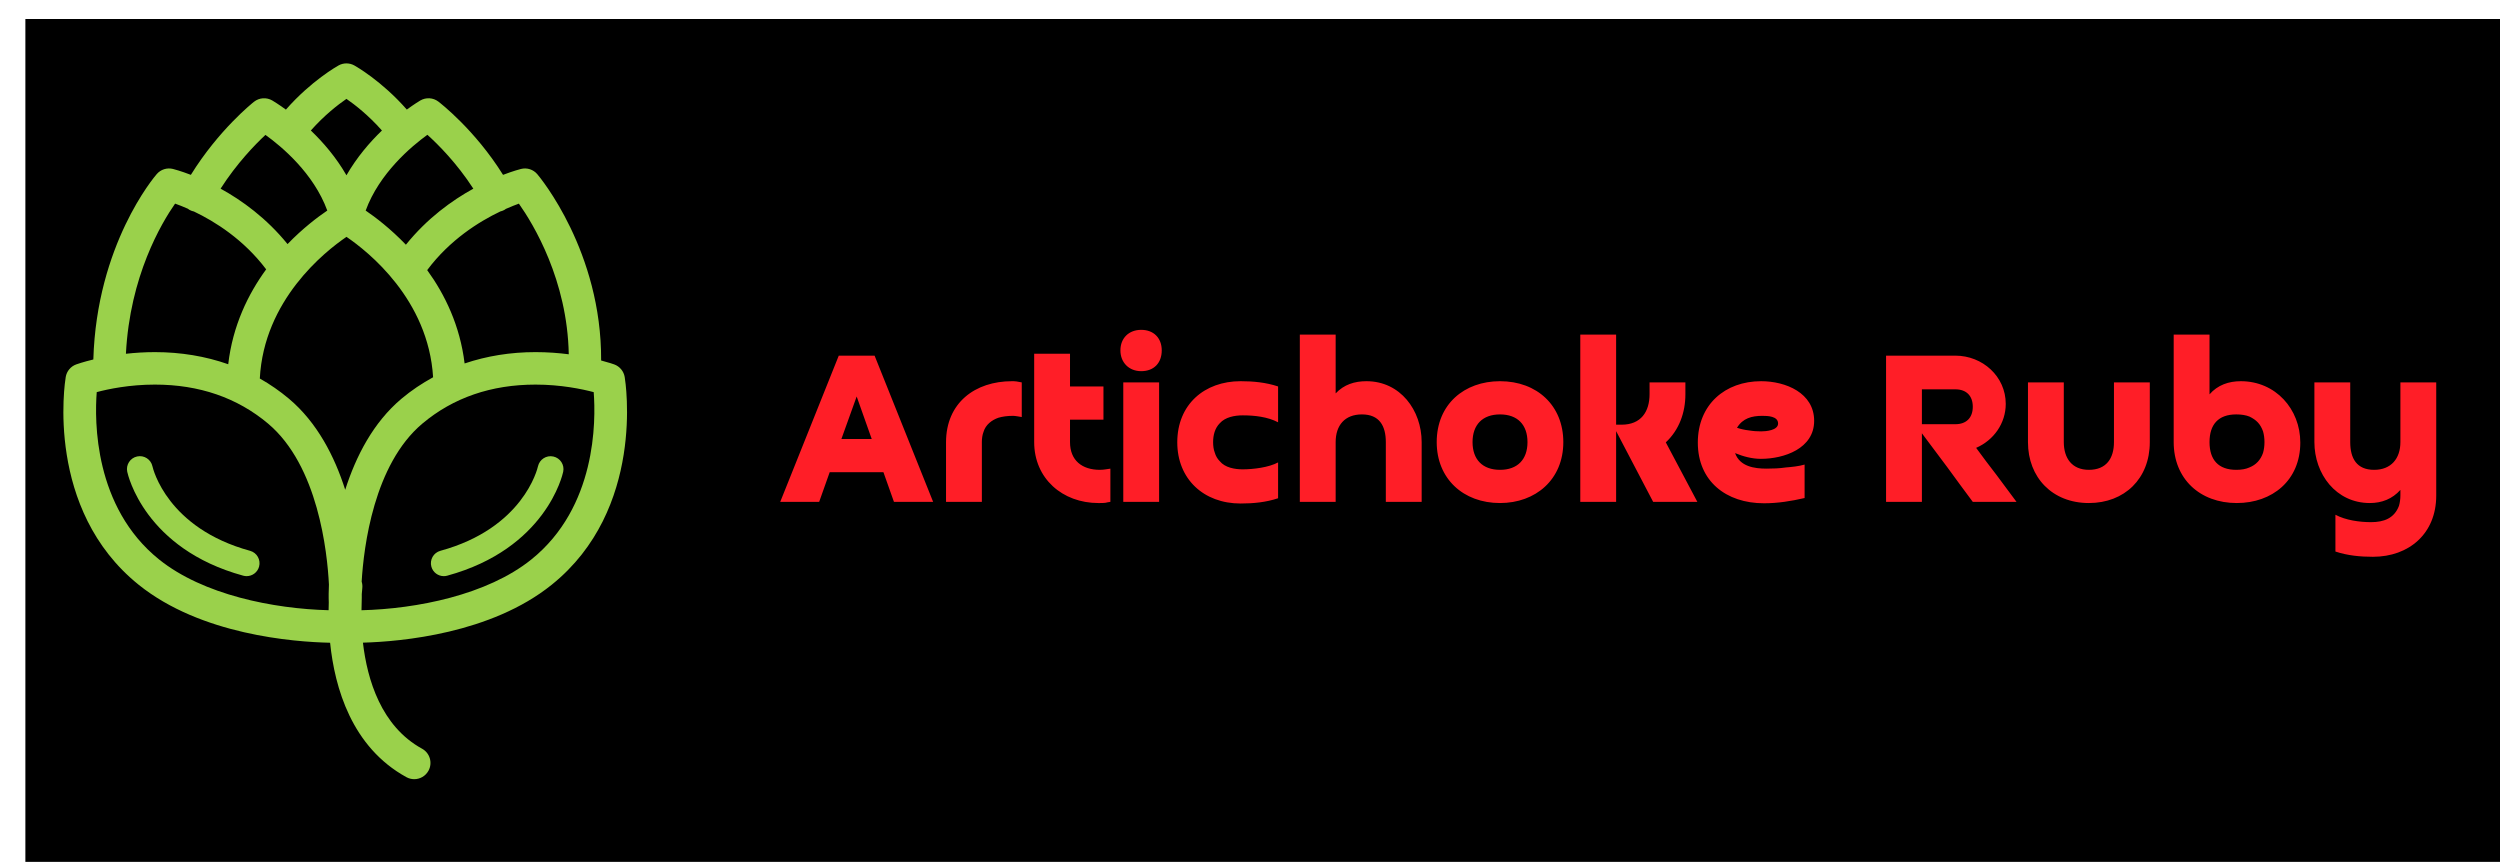 
        <svg xmlns="http://www.w3.org/2000/svg" xmlns:xlink="http://www.w3.org/1999/xlink" version="1.1" width="3160.378" 
        height="1089.534" viewBox="-32.076 -24.057 3160.378 1089.534">
			<rect fill="#000000" width="3160.378" height="1089.534"/>
			<g transform="scale(8.019) translate(10, 10)">
				<defs id="SvgjsDefs1087"></defs><g id="SvgjsG1088" featureKey="HKaMnE-0" transform="matrix(1.506,0,0,1.506,-34.879,-21.886)" fill="#9ad14b"><g xmlns="http://www.w3.org/2000/svg" display="none"><rect x="-68.5" y="-86.5" display="inline" fill="#9ad14b" stroke="#9ad14b" stroke-miterlimit="10" width="95" height="95"></rect><rect x="-68.5" y="35.5" display="inline" fill="#9ad14b" stroke="#9ad14b" stroke-miterlimit="10" width="95" height="95"></rect><rect x="53.5" y="-86.5" display="inline" fill="#9ad14b" stroke="#9ad14b" stroke-miterlimit="10" width="95" height="95"></rect><rect x="53.5" y="35.5" display="inline" fill="#9ad14b" stroke="#9ad14b" stroke-miterlimit="10" width="95" height="95"></rect></g><g xmlns="http://www.w3.org/2000/svg"><g><path fill="#9ad14b" d="M40.038,63.557c-8.653-2.367-10.15-8.553-10.216-8.841c-0.157-0.726-0.872-1.191-1.6-1.035    c-0.729,0.155-1.195,0.872-1.04,1.601c0.069,0.328,1.819,8.056,12.143,10.88c0.119,0.033,0.239,0.048,0.357,0.048    c0.593,0,1.137-0.394,1.301-0.994C41.181,64.496,40.757,63.753,40.038,63.557z"></path><path fill="#9ad14b" d="M79.256,45.366c-0.1-0.605-0.52-1.11-1.096-1.32c-0.053-0.019-0.547-0.195-1.371-0.41    c0.059-11.399-6.398-19.169-6.682-19.502c-0.418-0.491-1.074-0.706-1.701-0.55c-0.096,0.023-0.812,0.21-1.884,0.62    c-2.942-4.72-6.604-7.543-6.772-7.671c-0.549-0.417-1.294-0.462-1.89-0.113c-0.079,0.046-0.623,0.373-1.411,0.95    c-2.63-3.002-5.361-4.545-5.492-4.618c-0.514-0.286-1.137-0.287-1.65-0.003c-0.131,0.072-2.877,1.613-5.515,4.625    c-0.797-0.581-1.347-0.909-1.427-0.956c-0.604-0.351-1.359-0.3-1.908,0.132c-0.163,0.127-3.697,2.946-6.613,7.653    c-1.068-0.409-1.784-0.596-1.88-0.619c-0.621-0.153-1.27,0.055-1.688,0.535c-0.264,0.304-6.291,7.402-6.641,19.411    c-1.079,0.261-1.733,0.495-1.795,0.517c-0.576,0.209-0.996,0.714-1.096,1.32c-0.094,0.562-2.169,13.861,7.64,21.748    c6.503,5.23,16.181,5.984,20.035,6.066c0.482,4.714,2.264,10.933,7.99,14.073c0.26,0.142,0.539,0.209,0.815,0.209    c0.601,0,1.184-0.319,1.492-0.883c0.452-0.823,0.15-1.856-0.673-2.308c-4.271-2.342-5.733-7.207-6.187-11.1    c4.02-0.112,13.399-0.946,19.757-6.059C81.424,59.227,79.35,45.929,79.256,45.366z M73.401,42.986    c-1.045-0.134-2.216-0.227-3.48-0.227c-2.621,0-5.113,0.407-7.423,1.187c-0.478-3.958-2.062-7.216-3.916-9.771    c2.366-3.172,5.427-5.078,7.658-6.142c0.141-0.035,0.28-0.081,0.413-0.154c0.06-0.032,0.109-0.074,0.163-0.112    c0.524-0.232,0.989-0.415,1.364-0.55C69.69,29.355,73.254,35.211,73.401,42.986z M50.133,30.694    c2.295,1.559,8.574,6.563,9.067,14.697c-1.168,0.638-2.274,1.378-3.299,2.238c-2.977,2.499-4.792,6.062-5.901,9.541    c-1.108-3.478-2.924-7.042-5.9-9.541c-0.95-0.797-1.967-1.5-3.04-2.107C41.493,37.313,47.833,32.258,50.133,30.694z M63.412,25.65    c-2.228,1.225-4.838,3.104-7.059,5.867c-1.616-1.682-3.183-2.873-4.211-3.574c1.426-3.905,4.787-6.723,6.46-7.933    C59.723,21.018,61.686,22.981,63.412,25.65z M50.128,16.25c0.87,0.599,2.305,1.713,3.716,3.312    c-1.279,1.23-2.633,2.804-3.713,4.687c-1.083-1.883-2.443-3.458-3.729-4.688C47.81,17.968,49.255,16.85,50.128,16.25z     M41.65,20.021c1.686,1.209,5.043,4.009,6.472,7.92c-1.02,0.691-2.563,1.86-4.16,3.509c-2.21-2.727-4.796-4.587-7.007-5.802    C38.651,23.004,40.555,21.041,41.65,20.021z M32.192,27.214c0.366,0.131,0.819,0.308,1.328,0.531    c0.063,0.047,0.125,0.095,0.196,0.134c0.145,0.079,0.297,0.127,0.45,0.161c2.204,1.051,5.205,2.93,7.56,6.055    c-1.886,2.581-3.504,5.89-3.972,9.933c-2.379-0.836-4.959-1.269-7.676-1.269c-1.087,0-2.104,0.069-3.033,0.173    C27.456,34.812,30.767,29.254,32.192,27.214z M23.99,46.946c1.206-0.321,3.418-0.787,6.089-0.787    c4.632,0,8.614,1.371,11.835,4.074c5.254,4.411,6.209,13.456,6.382,16.856c-0.034,0.796-0.03,1.307-0.028,1.41l0.011,0.471    c-0.009,0.251-0.016,0.518-0.018,0.807c-5.731-0.146-13.126-1.597-17.745-5.313C23.702,58.986,23.756,49.969,23.99,46.946z     M69.484,64.465c-4.63,3.724-12.045,5.174-17.78,5.314l0.029-1.291c0.001-0.047,0.002-0.188,0-0.394    c0.025-0.374,0.051-0.591,0.053-0.607c0.03-0.245,0.004-0.484-0.064-0.706c0.216-3.624,1.268-12.269,6.365-16.548    c3.221-2.704,7.202-4.074,11.834-4.074c2.652,0,4.878,0.468,6.09,0.789C76.244,49.978,76.295,58.989,69.484,64.465z"></path><path fill="#9ad14b" d="M71.784,53.687c-0.729-0.159-1.442,0.303-1.606,1.027c-0.059,0.263-1.544,6.471-10.215,8.843    c-0.719,0.197-1.143,0.939-0.945,1.659c0.164,0.6,0.708,0.994,1.301,0.994c0.118,0,0.238-0.015,0.357-0.048    c10.322-2.824,12.072-10.552,12.142-10.88C72.972,54.555,72.51,53.845,71.784,53.687z"></path></g></g></g><g id="SvgjsG1089" featureKey="J3GnXt-0" transform="matrix(1.883,0,0,1.883,108.849,28.453)" fill="#ff1e27"><path d="M8.72 17.52 l-4.5 0 l-0.88 2.48 l-3.26 0 l4.9 -12.24 l3 0 l4.9 12.24 l-3.28 0 z M5.2 14.74 l2.54 0 l-1.26 -3.56 z M16.96 15 l0 5 l-3 0 l0 -4.98 c0 -3.32 2.44 -5.12 5.52 -5.12 c0.1 0 0.24 0 0.38 0.02 s0.3 0.06 0.44 0.08 l0 2.9 c-0.1 -0.02 -0.22 -0.04 -0.36 -0.06 s-0.26 -0.04 -0.36 -0.04 c-0.5 0 -0.9 0.06 -1.24 0.16 c-0.56 0.2 -1.06 0.58 -1.24 1.18 c-0.1 0.26 -0.14 0.56 -0.14 0.86 z M27.14 10.34 l0 2.78 l-2.8 0 l0 1.88 c0 1.54 1.02 2.32 2.5 2.32 c0.18 0 0.34 -0.02 0.48 -0.04 s0.26 -0.04 0.4 -0.06 l0 2.78 c-0.18 0.02 -0.32 0.06 -0.42 0.08 c-0.12 0.02 -0.32 0.02 -0.58 0.02 c-3.02 0 -5.38 -2.06 -5.38 -5.1 l0 -7.4 l3 0 l0 2.74 l2.8 0 z M28.8 10 l3 0 l0 10 l-3 0 l0 -10 z M30.3 9.06 c-1.02 0 -1.74 -0.72 -1.74 -1.74 c0 -1.04 0.72 -1.72 1.74 -1.72 c1.04 0 1.72 0.68 1.72 1.72 c0 1.06 -0.66 1.74 -1.72 1.74 z M41.76 16.7 l0 3 c-1.02 0.34 -2.08 0.44 -3.14 0.44 c-3.1 0 -5.3 -2.06 -5.3 -5.12 c0 -3.18 2.28 -5.12 5.3 -5.12 c1.06 0 2.12 0.1 3.14 0.44 l0 3 c-0.88 -0.46 -1.98 -0.58 -2.96 -0.58 c-0.66 0 -1.46 0.14 -1.92 0.66 c-0.42 0.42 -0.56 1.02 -0.56 1.58 c0 0.32 0.04 0.62 0.14 0.88 c0.08 0.28 0.22 0.52 0.42 0.72 c0.44 0.54 1.26 0.68 1.92 0.68 c0.88 0 2.18 -0.16 2.96 -0.58 z M46.58 15 l0 5 l-3 0 l0 -14 l3 0 l0 4.92 c0.7 -0.74 1.58 -1.02 2.58 -1.02 c2.84 0 4.62 2.44 4.62 5.1 l0 5 l-3 0 l0 -5 c0 -1.36 -0.54 -2.32 -2 -2.32 c-1.44 0 -2.2 0.92 -2.2 2.32 z M60.34 17.32 c1.46 0 2.3 -0.86 2.3 -2.32 s-0.84 -2.32 -2.3 -2.32 s-2.3 0.86 -2.3 2.32 s0.84 2.32 2.3 2.32 z M60.34 20.1 c-3.08 0 -5.3 -2.04 -5.3 -5.1 c0 -3.16 2.3 -5.1 5.3 -5.1 c3.1 0 5.3 2.04 5.3 5.1 c0 3.14 -2.32 5.1 -5.3 5.1 z M72.86 10 l3 0 l0 1 c0 1.52 -0.52 2.98 -1.64 4.02 l2.64 4.98 l-3.7 0 l-3.1 -5.92 l0 5.92 l-3 0 l0 -14 l3 0 l0 7.54 l0.46 0 c1.62 0 2.34 -1.08 2.34 -2.56 l0 -0.98 z M80.18 13.8 c0.3 0.1 0.64 0.18 1 0.22 c0.36 0.06 0.7 0.08 1.02 0.08 c0.4 0 1.42 -0.08 1.42 -0.66 c0 -0.62 -0.88 -0.64 -1.32 -0.64 c-0.88 0 -1.64 0.2 -2.12 1 z M85.84 16.88 l0 2.8 c-1.12 0.26 -2.24 0.44 -3.4 0.44 c-3.18 0 -5.54 -1.86 -5.54 -5.08 c0 -3.18 2.28 -5.14 5.3 -5.14 c2.06 0 4.44 0.98 4.44 3.32 c0 2.32 -2.52 3.18 -4.46 3.18 c-0.74 0 -1.48 -0.2 -2.16 -0.48 c0.4 1.12 1.6 1.3 2.64 1.3 c0.54 0 1.08 -0.02 1.62 -0.1 c0.5 -0.04 1.08 -0.1 1.56 -0.24 z M95.66 10.58 l0 2.92 l2.8 0 c0.92 0 1.46 -0.54 1.46 -1.46 s-0.54 -1.46 -1.46 -1.46 l-2.8 0 z M100.2 15.48 c0.56 0.76 1.12 1.52 1.7 2.26 c0.56 0.74 1.12 1.5 1.68 2.26 l-3.66 0 c-0.72 -0.96 -1.42 -1.92 -2.12 -2.88 c-0.7 -0.94 -1.42 -1.9 -2.14 -2.86 l0 5.74 l-3 0 l0 -12.24 l5.8 0 c2.28 0 4.22 1.74 4.22 4.04 c0 1.62 -1 3.04 -2.48 3.68 z M111.74 10 l3 0 l0 5 c0 3.06 -2.12 5.1 -5.1 5.1 c-3.06 0 -5.1 -2.14 -5.1 -5.1 l0 -5 l3 0 l0 5 c0 1.34 0.68 2.32 2.1 2.32 c1.46 0 2.1 -0.96 2.1 -2.32 l0 -5 z M119.74 15 c0 1.48 0.74 2.32 2.24 2.32 c0.42 0 0.8 -0.06 1.1 -0.2 c0.56 -0.22 0.94 -0.64 1.14 -1.22 c0.08 -0.28 0.12 -0.58 0.12 -0.9 s-0.04 -0.62 -0.12 -0.9 c-0.22 -0.62 -0.56 -0.96 -1.14 -1.24 c-0.3 -0.12 -0.68 -0.18 -1.1 -0.18 c-1.5 0 -2.24 0.84 -2.24 2.32 z M116.74 6 l3 0 l0 5 c0.68 -0.78 1.6 -1.1 2.62 -1.1 c2.92 0 4.98 2.34 4.98 5.14 c0 3.16 -2.34 5.06 -5.32 5.06 c-3.1 0 -5.28 -2.04 -5.28 -5.1 l0 -9 z M135.72 15 l0 -5 l3 0 l0 9.48 c0 3.18 -2.28 5.12 -5.3 5.12 c-1.06 0 -2.12 -0.1 -3.14 -0.44 l0 -3.08 c0.86 0.46 2.02 0.62 2.98 0.62 c1.08 0 1.94 -0.32 2.34 -1.36 c0.08 -0.28 0.12 -0.58 0.12 -0.88 l0 -0.46 c-0.68 0.76 -1.56 1.1 -2.56 1.1 c-2.84 0 -4.64 -2.44 -4.64 -5.1 l0 -5 l3 0 l0 5 c0 1.36 0.54 2.32 2 2.32 c1.42 0 2.2 -0.94 2.2 -2.32 z"></path></g>
			</g>
		</svg>
	